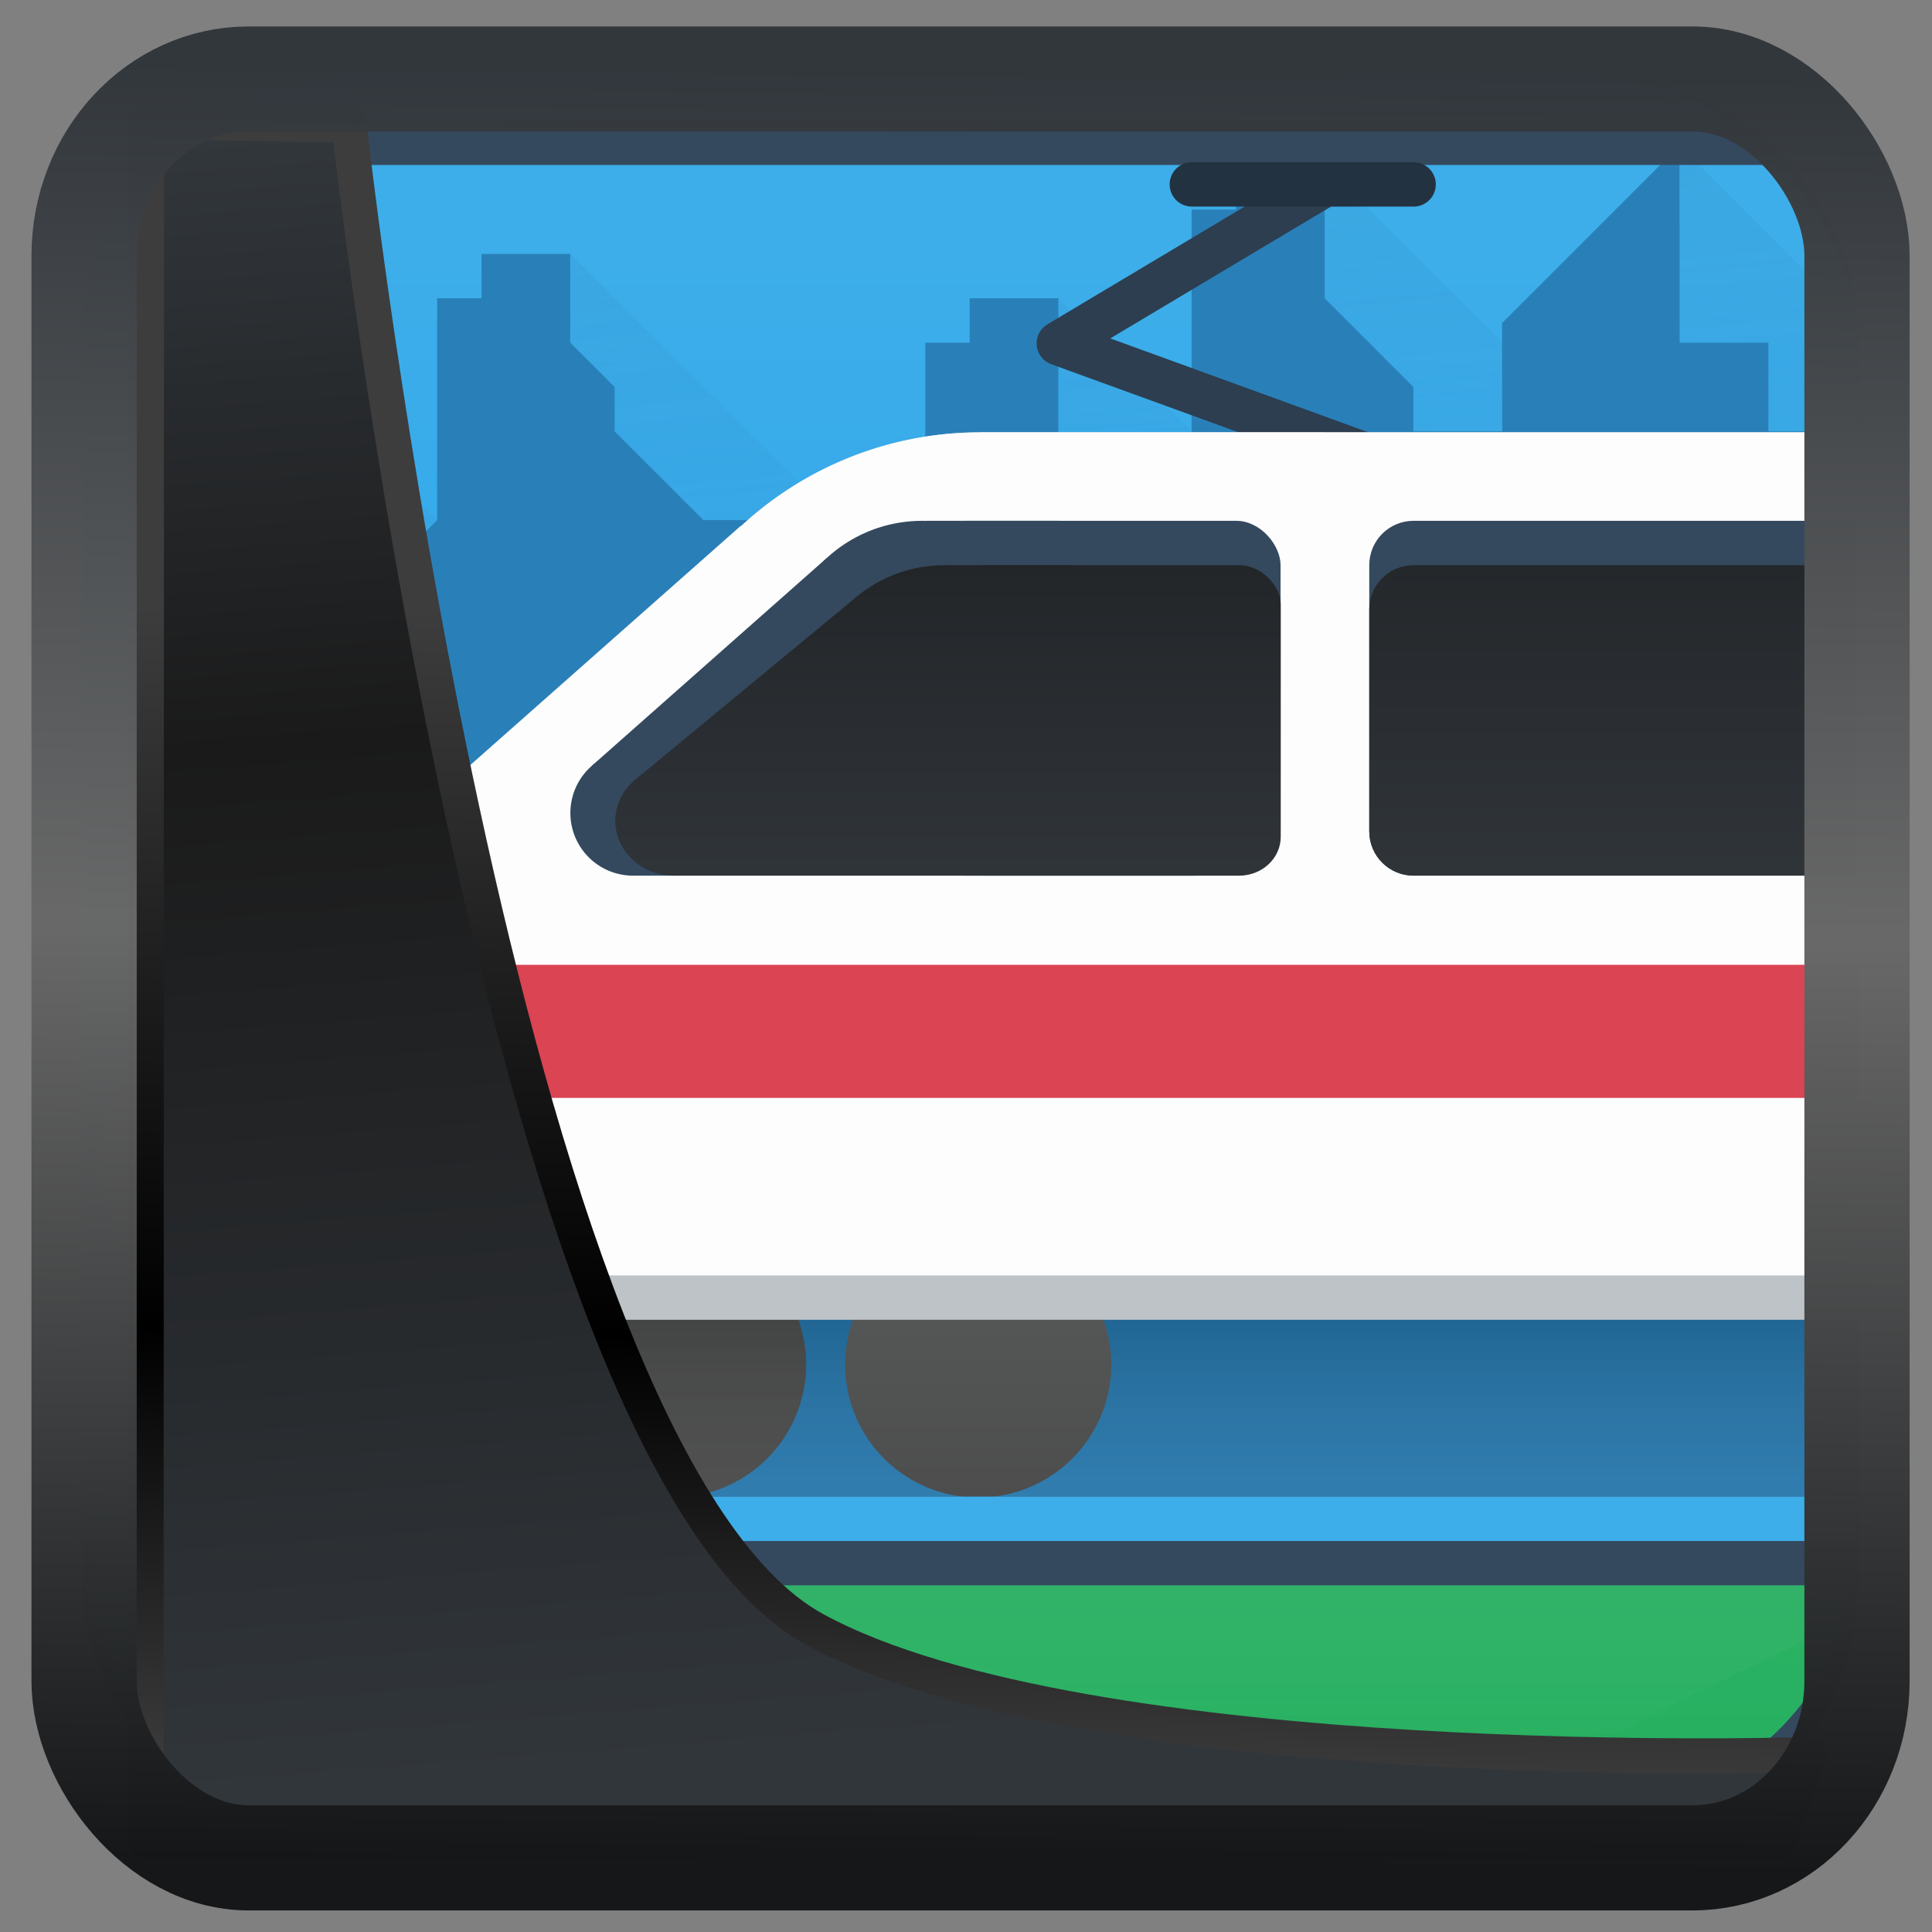 <?xml version="1.0" encoding="UTF-8" standalone="no"?>
<!-- Created with Inkscape (http://www.inkscape.org/) -->

<svg
  width="48"
  height="48"
  version="1.1"
  viewBox="0 0 48 48"
  id="svg22"
  xmlns:xlink="http://www.w3.org/1999/xlink"
  xmlns="http://www.w3.org/2000/svg"
  xmlns:svg="http://www.w3.org/2000/svg">
 <rect x="0" y="0" width="48" height="48" fill="#808080" stroke="none"/>
 <defs
   id="defs12">
  <linearGradient
    id="linearGradient1005-3-3"
    x1="5.253"
    x2="9.382"
    y1="15.383"
    y2="2.942"
    gradientTransform="matrix(1,0,0,1,1.632,-0.617)"
    gradientUnits="userSpaceOnUse">
   <stop
     stop-color="#fa8200"
     offset="0"
     id="stop2" />
   <stop
     stop-color="#ff9600"
     offset=".37"
     id="stop4" />
   <stop
     stop-color="#ffb400"
     offset="1"
     id="stop6" />
  </linearGradient>
  <filter
    id="filter4014"
    x="-0.062"
    y="-0.058"
    width="1.125"
    height="1.115"
    color-interpolation-filters="sRGB">
   <feGaussianBlur
     stdDeviation="1.094"
     id="feGaussianBlur9" />
  </filter>
  <linearGradient
    xlink:href="#linearGradient3487"
    id="linearGradient3403"
    gradientUnits="userSpaceOnUse"
    x1="6.949"
    y1="4.555"
    x2="11.215"
    y2="59.052" />
  <linearGradient
    id="linearGradient3487">
   <stop
     style="stop-color:#32373c;stop-opacity:1"
     offset="0"
     id="stop3481" />
   <stop
     id="stop3483"
     offset="0.368"
     style="stop-color:#1a1a1a;stop-opacity:1" />
   <stop
     style="stop-color:#31363b;stop-opacity:1"
     offset="1"
     id="stop3485" />
  </linearGradient>
  <linearGradient
    xlink:href="#linearGradient20604"
    id="linearGradient20558"
    gradientUnits="userSpaceOnUse"
    x1="25.802"
    y1="20.374"
    x2="25.111"
    y2="58.913" />
  <linearGradient
    id="linearGradient20604">
   <stop
     id="stop20598"
     offset="0"
     style="stop-color:#3d3d3d;stop-opacity:1" />
   <stop
     style="stop-color:#000000;stop-opacity:1"
     offset="0.618"
     id="stop20600" />
   <stop
     id="stop20602"
     offset="1"
     style="stop-color:#3d3d3d;stop-opacity:1" />
  </linearGradient>
  <linearGradient
    gradientTransform="translate(0.361,-0.13)"
    xlink:href="#linearGradient4555"
    id="linearGradient4557"
    x1="43.5"
    y1="64.012"
    x2="44.142"
    y2="0.306"
    gradientUnits="userSpaceOnUse" />
  <linearGradient
    id="linearGradient4555">
   <stop
     style="stop-color:#141618;stop-opacity:1"
     offset="0"
     id="stop4551" />
   <stop
     id="stop4559"
     offset="0.518"
     style="stop-color:#686868;stop-opacity:1" />
   <stop
     style="stop-color:#31363b;stop-opacity:1"
     offset="1"
     id="stop4553" />
  </linearGradient>
  <filter
    style="color-interpolation-filters:sRGB"
    id="filter4601"
    x="-0.03"
    width="1.059"
    y="-0.03"
    height="1.059">
   <feGaussianBlur
     stdDeviation="3.4683395e-05"
     id="feGaussianBlur4603" />
  </filter>
  <linearGradient
    id="c"
    x1="24"
    x2="24"
    y1="294"
    y2="257"
    gradientTransform="matrix(1,0,0,0.976,0,6)"
    gradientUnits="userSpaceOnUse">
   <stop
     stop-color="#1d99f3"
     offset="0"
     id="stop8" />
   <stop
     stop-color="#3daee9"
     offset="1"
     id="stop10" />
  </linearGradient>
  <linearGradient
    id="i"
    x1="90.319"
    x2="120.339"
    y1="-162.799"
    y2="139.843"
    gradientTransform="matrix(0.264,0,0,0.264,0.022,0.028)"
    gradientUnits="userSpaceOnUse">
   <stop
     stop-color="#2980b9"
     offset="0"
     id="stop26" />
   <stop
     stop-color="#3daee9"
     stop-opacity="0"
     offset="1"
     id="stop28" />
  </linearGradient>
  <linearGradient
    id="b"
    x1="17.304"
    x2="17.304"
    y1="285"
    y2="257"
    gradientUnits="userSpaceOnUse"
    xlink:href="#a" />
  <linearGradient
    id="a">
   <stop
     stop-color="#4d4d4d"
     offset="0"
     id="stop2-1" />
   <stop
     stop-color="#7f8c8d"
     offset="1"
     id="stop4-2" />
  </linearGradient>
  <linearGradient
    id="j"
    x1="24"
    x2="24"
    y1="294"
    y2="257"
    gradientTransform="matrix(1,0,0,0.976,0,6)"
    gradientUnits="userSpaceOnUse">
   <stop
     stop-color="#27ae60"
     offset="0"
     id="stop31" />
   <stop
     stop-color="#2ecc71"
     offset="1"
     id="stop33" />
  </linearGradient>
  <linearGradient
    id="e"
    x1="29.588"
    x2="29.588"
    y1="281.117"
    y2="290.736"
    gradientTransform="matrix(1,0,0,0.999,-5.129,-248.816)"
    gradientUnits="userSpaceOnUse">
   <stop
     stop-opacity=".2"
     offset="0"
     id="stop14" />
   <stop
     stop-color="#fff"
     stop-opacity="0"
     offset="1"
     id="stop16" />
  </linearGradient>
  <linearGradient
    id="d"
    x1="24.183"
    x2="24.183"
    y1="285"
    y2="257"
    gradientUnits="userSpaceOnUse"
    xlink:href="#a" />
  <linearGradient
    id="g"
    x1="32.114"
    x2="32.114"
    y1="263.095"
    y2="271.949"
    gradientUnits="userSpaceOnUse"
    xlink:href="#f" />
  <linearGradient
    id="f">
   <stop
     stop-color="#232629"
     offset="0"
     id="stop19" />
   <stop
     stop-color="#31363b"
     offset="1"
     id="stop21" />
  </linearGradient>
  <linearGradient
    xlink:href="#f"
    id="linearGradient17990"
    gradientUnits="userSpaceOnUse"
    x1="32.114"
    y1="263.095"
    x2="32.114"
    y2="271.949" />
  <linearGradient
    xlink:href="#f"
    id="linearGradient17992"
    gradientUnits="userSpaceOnUse"
    x1="32.114"
    y1="263.095"
    x2="32.114"
    y2="271.949" />
  <linearGradient
    xlink:href="#f"
    id="linearGradient17994"
    gradientUnits="userSpaceOnUse"
    x1="32.114"
    y1="263.095"
    x2="32.114"
    y2="271.949" />
  <linearGradient
    xlink:href="#f"
    id="linearGradient17996"
    gradientUnits="userSpaceOnUse"
    x1="32.114"
    y1="263.095"
    x2="32.114"
    y2="271.949" />
  <linearGradient
    xlink:href="#f"
    id="linearGradient17998"
    gradientUnits="userSpaceOnUse"
    x1="32.114"
    y1="263.095"
    x2="32.114"
    y2="271.949" />
  <linearGradient
    xlink:href="#f"
    id="linearGradient18000"
    gradientUnits="userSpaceOnUse"
    x1="32.114"
    y1="263.095"
    x2="32.114"
    y2="271.949" />
  <linearGradient
    xlink:href="#f"
    id="linearGradient18002"
    gradientUnits="userSpaceOnUse"
    x1="32.114"
    y1="263.095"
    x2="32.114"
    y2="271.949" />
 </defs>
 <g
   transform="matrix(1.102,0,0,1.102,-2.347,-276.887)"
   id="g106">
  <rect
    x="3.979"
    y="253.975"
    width="40.02"
    height="39.024"
    rx="6.004"
    fill="#34495e"
    id="rect36" />
  <path
    transform="matrix(1.001,0,0,1.001,-0.023,248.972)"
    d="M 10,4 C 6.676,4 4,6.676 4,10 v 27 c 0,3.324 2.676,6 6,6 h 28 c 3.324,0 6,-2.676 6,-6 V 10 C 44,6.676 41.324,4 38,4 Z"
    fill="#34495e"
    stroke-width="0.999"
    id="path38" />
  <rect
    x="3.979"
    y="252.974"
    width="40.02"
    height="39.024"
    rx="6.004"
    fill="url(#c)"
    id="rect40"
    style="fill:url(#c)" />
  <path
    transform="matrix(1.001,0,0,1.001,-0.023,248.972)"
    d="M 30.99,5.004 V 13.998 L 25.992,9.002 V 18.996 L 14.998,8.002 v 8.996 L 10,12 v 1 l -2,-2 V 23.373 C 23.047,21.85 32.188,18.547 43.982,17.336 v -6.773 c 0,-0.376 -0.038,-0.743 -0.104,-1.1 l -3.898,-3.898 0.004,8.434 z"
    fill="url(#i)"
    stroke-width="0.264"
    id="path42"
    style="fill:url(#i)" />
  <path
    transform="matrix(1.001,0,0,1.001,-0.023,248.972)"
    d="m 29.986,5.004 v 2 h -0.998 v 6.994 h -3 V 9.002 h -1.998 v 1 h -1 v 3.996 H 17.992 L 15.994,12 v -1 l -1,-0.998 V 8.002 h -1.998 v 1 h -1 v 4.996 l -2,2 V 12 H 7.998 V 11 H 5 L 4,12 V 36.006 H 44 V 12 H 41.98 V 10.002 H 39.982 L 39.977,5.564 35.98,9.562 35.984,12 h -2 V 11 L 31.986,9.002 V 7.004 h -1 v -2 z"
    fill="#2980b9"
    stroke-width="0.999"
    id="path44" />
  <path
    d="m 7,257 h 6 v 16.816 H 7 Z"
    fill="none"
    id="path46" />
  <path
    d="m 20.304,282.021 a 3,3 0 0 1 -2.995,3 3,3 0 0 1 -3.005,-2.989 3,3 0 0 1 2.984,-3.011 3,3 0 0 1 3.016,2.979"
    fill="url(#b)"
    id="path48"
    style="fill:url(#b)" />
  <path
    d="m 3.979,285.999 c 0.002,3.324 2.678,6 6.003,6 H 37.996 c 3.325,0 6.001,-2.676 6.003,-6 z"
    fill="url(#j)"
    stroke-width="0.265"
    id="path50"
    style="fill:url(#j)" />
  <path
    transform="matrix(1.001,0,0,1.001,-0.023,248.972)"
    d="M 44,29.633 19.043,30.031 5.695,31.207 16.227,41.738 H 38.105 C 38.876,40.88 42.002,39.822 43.766,38.652 43.915,38.127 44,37.574 44,37 Z"
    fill="url(#e)"
    stroke-width="0.999"
    id="path52"
    style="fill:url(#e)" />
  <path
    d="m 27.183,282.021 a 3,3 0 0 1 -2.995,3 3,3 0 0 1 -3.005,-2.989 3,3 0 0 1 2.984,-3.011 3,3 0 0 1 3.016,2.979"
    fill="url(#d)"
    id="path54"
    style="fill:url(#d)" />
  <path
    d="m 32.016,254.912 a 0.5,0.5 0 0 0 -0.271,0.076 l -6,3.582 a 0.5,0.5 0 0 0 0.086,0.9 l 11,4 a 0.5,0.5 0 1 0 0.34,-0.941 l -10.01,-3.641 5.096,-3.043 a 0.5,0.5 0 0 0 -0.24,-0.934 z"
    fill="#2c3e50"
    id="path56" />
  <g
    transform="matrix(1.001,0,0,1.001,-0.023,248.972)"
    id="g64">
   <path
     d="m 24.211,12.02 -0.006,0.004 a 7.91,7.909 0 0 0 -0.037,-0.002 7.91,7.909 0 0 0 -5.322,2.107 l -0.02,0.008 -13.197,11.672 0.002,0.002 a 3.529,3.529 0 0 0 -1.227,2.682 3.529,3.529 0 0 0 3.529,3.516 H 44 V 12.021 Z"
     fill="#bdc3c7"
     stroke-width="0.264"
     id="path58" />
   <path
     d="m 24.211,12.02 -0.006,0.004 a 7.91,7.909 0 0 0 -0.037,-0.002 7.91,7.909 0 0 0 -5.322,2.107 l -0.02,0.008 -13.197,11.672 0.002,0.002 a 3.529,3.529 0 0 0 -1.188,2.164 3.529,3.529 0 0 0 3.49,3.033 v 0.002 H 44 V 12.021 Z"
     fill="#fdfdfd"
     stroke-width="0.264"
     id="path60" />
   <path
     d="M 6.676,5 C 6.251,5.282 5.87,5.622 5.531,6 h 36.938 C 42.13,5.622 41.749,5.282 41.324,5 H 18.666 Z"
     fill="#34495e"
     stroke-width="0.999"
     id="path62" />
  </g>
  <path
    transform="matrix(1.001,0,0,1.001,-0.023,248.972)"
    d="m 7.658,24.014 -2.029,1.795 0.002,0.002 a 3.529,3.529 0 0 0 -0.9,1.201 c 13.151,-2e-5 26.279,-1.9e-5 39.27,0 v -2.998 c -12.073,-9e-6 -24.056,-10e-6 -36.342,0 z"
    fill="#da4453"
    stroke-width="0.264"
    id="path66" />
  <g
    fill="#34495e"
    id="g80">
   <path
     d="m 17.814,269.588 a 1.412,1.412 0 0 1 -1.41,1.412 1.412,1.412 0 0 1 -1.415,-1.407 1.412,1.412 0 0 1 1.405,-1.417 1.412,1.412 0 0 1 1.42,1.402"
     id="path68" />
   <rect
     transform="skewY(8.4396683e-4)"
     x="22.915"
     y="263"
     width="8.085"
     height="8"
     ry="1"
     id="rect70" />
   <path
     transform="skewY(1.7303325e-4)"
     d="M 16.401,268.175 H 29 v 2.825 H 16.401 Z"
     id="path72" />
   <path
     d="m 15.479,268.518 5.281,-4.671 2.155,-0.847 c 0,0 0.442,1.929 0.573,2.509 0.131,0.58 -0.187,3.368 -0.187,3.368 l -6.455,0.879 z"
     id="path74" />
   <path
     d="m 26.081,266.166 a 3.166,3.166 0 0 1 -3.16,3.166 3.166,3.166 0 0 1 -3.171,-3.154 3.166,3.166 0 0 1 3.149,-3.177 3.166,3.166 0 0 1 3.182,3.143"
     id="path76" />
   <path
     d="m 23,263 h 3 v 1 h -3 z"
     id="path78" />
  </g>
  <path
    d="m 34,263 c -0.554,0 -1,0.447 -1,1.001 v 6 c 0,0.554 0.447,0.999 1,0.999 h 9.999 v -7.999 z"
    fill="#34495e"
    stroke-width="0.265"
    id="path82" />
  <path
    d="m 34,264.001 c -0.554,0 -1,0.445 -1,0.999 v 5.001 c 0,0.554 0.447,0.999 1,0.999 h 9.999 v -6.999 z"
    fill="url(#g)"
    stroke-width="0.265"
    id="path84"
    style="fill:url(#linearGradient17990)" />
  <g
    transform="matrix(0.937,0,0,0.875,1.957,33.875)"
    fill="url(#h)"
    id="g98"
    style="fill:url(#g)">
   <path
     d="m 17.814,269.588 a 1.412,1.412 0 0 1 -1.41,1.412 1.412,1.412 0 0 1 -1.415,-1.407 1.412,1.412 0 0 1 1.405,-1.417 1.412,1.412 0 0 1 1.42,1.402"
     id="path86"
     style="fill:url(#linearGradient17992)" />
   <rect
     transform="skewY(8.4396683e-4)"
     x="22.915"
     y="263"
     width="8.085"
     height="8"
     ry="1"
     id="rect88"
     style="fill:url(#linearGradient17994)" />
   <path
     transform="skewY(1.7303325e-4)"
     d="M 16.401,268.175 H 29 v 2.825 H 16.401 Z"
     id="path90"
     style="fill:url(#linearGradient17996)" />
   <path
     d="m 15.479,268.518 5.281,-4.671 2.155,-0.847 c 0,0 0.442,1.929 0.573,2.509 0.131,0.58 -0.187,3.368 -0.187,3.368 l -6.455,0.879 z"
     id="path92"
     style="fill:url(#linearGradient17998)" />
   <path
     d="m 26.081,266.166 a 3.166,3.166 0 0 1 -3.16,3.166 3.166,3.166 0 0 1 -3.171,-3.154 3.166,3.166 0 0 1 3.149,-3.177 3.166,3.166 0 0 1 3.182,3.143"
     id="path94"
     style="fill:url(#linearGradient18000)" />
   <path
     d="m 23,263 h 3 v 1 h -3 z"
     id="path96"
     style="fill:url(#linearGradient18002)" />
  </g>
  <path
    d="m 3.979,285 v 0.995 c 0,0.343 0.035,0.677 0.09,1.005 H 43.91 c 0.055,-0.327 0.09,-0.661 0.09,-1.005 v -0.995 z"
    fill="#34495e"
    id="path100" />
  <path
    d="m 3.979,285 v 0.995 c 0,0.002 -2e-6,0.004 0,0.006 H 43.999 c 2e-6,-0.002 0,-0.004 0,-0.006 v -0.995 z"
    fill="#3daee9"
    id="path102" />
  <path
    d="m 29,254.916 a 0.5,0.5 0 1 0 0,1 h 5 a 0.5,0.5 0 1 0 0,-1 z"
    fill="#233240"
    id="path104" />
 </g>
 <path
   style="display:inline;mix-blend-mode:normal;fill:url(#linearGradient3403);fill-opacity:1;stroke:url(#linearGradient20558);stroke-width:1.162;stroke-linecap:butt;stroke-linejoin:round;stroke-miterlimit:4;stroke-dasharray:none;stroke-opacity:1"
   d="M 4.704,3.981 4.691,60.802 H 58.595 l 1.022,-2.866 c 0,0 -23.875,0.766 -32.844,-4.14 C 16.258,48.042 11.401,4.098 11.401,4.098 Z"
   id="path1686"
   transform="matrix(0.752,0,0,0.752,0.1,0.025)" />
 <rect
   style="display:inline;fill:none;fill-opacity:1;stroke:url(#linearGradient4557);stroke-width:3.714;stroke-linejoin:round;stroke-miterlimit:7.8;stroke-dasharray:none;stroke-opacity:0.995"
   id="rect4539"
   width="62.567"
   height="62.867"
   x="1.032"
   y="0.596"
   ry="6.245"
   rx="5.803"
   transform="matrix(0.704,0,0,0.703,1.363,1.544)" />
</svg>
